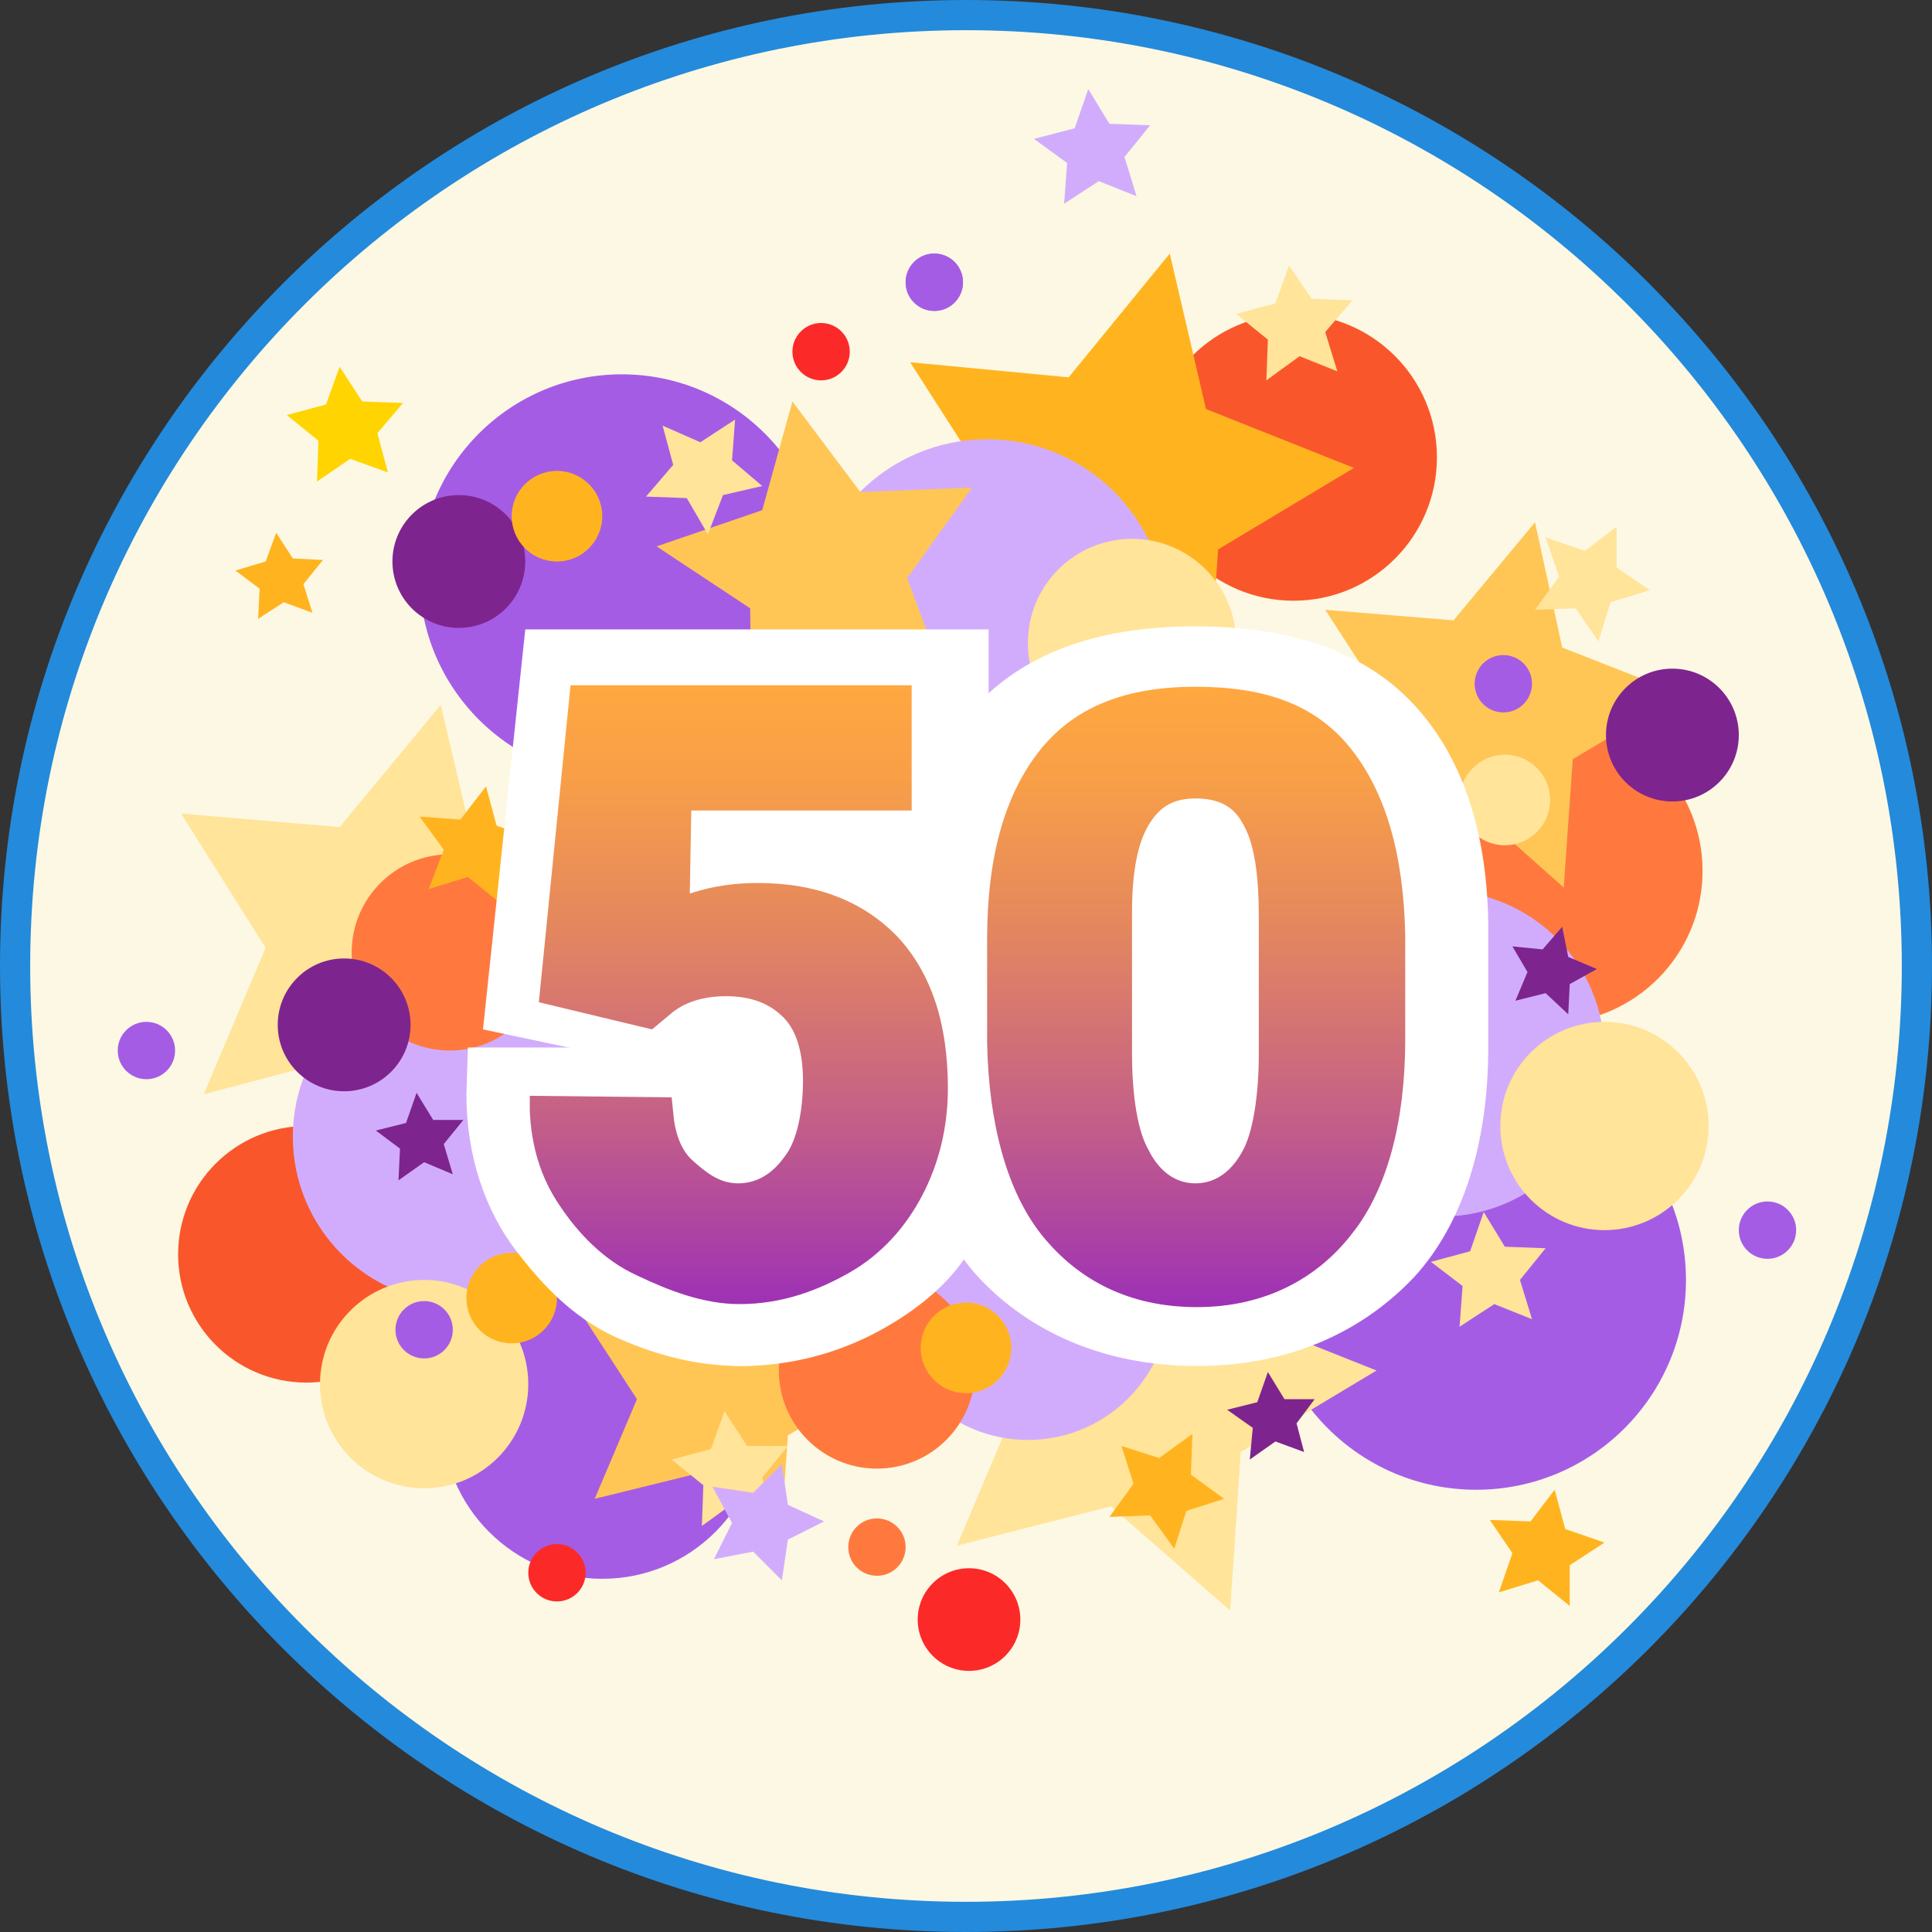 <?xml version="1.0" encoding="utf-8"?>
<!-- Generator: Adobe Illustrator 19.2.1, SVG Export Plug-In . SVG Version: 6.00 Build 0)  -->
<svg version="1.0" id="Layer_1" xmlns="http://www.w3.org/2000/svg" xmlns:xlink="http://www.w3.org/1999/xlink" x="0px" y="0px"
	 width="128px" height="128px" viewBox="0 0 128 128" style="enable-background:new 0 0 128 128;" xml:space="preserve">
<rect x="0" y="0" width="128" height="128" fill="#333333" stroke="none"/>
<style type="text/css">
	.st0{fill:#FCF8E3;}
	.st1{fill:#248ADB;}
	.st2{fill:#FF793E;}
	.st3{fill:#F9572B;}
	.st4{fill:#FFB41F;}
	.st5{fill:#FFD400;}
	.st6{fill:#A55CE5;}
	.st7{fill:#D2ACFC;}
	.st8{fill:#FFE499;}
	.st9{fill:#FFC655;}
	.st10{fill:#FFFFFF;}
	.st11{fill:url(#SVGID_1_);}
	.st12{fill:url(#SVGID_2_);}
	.st13{fill:#7E248E;}
	.st14{fill:#FC2929;}
</style>
<g>
	<g>
		<path class="st0" d="M64,127C29.3,127,1,98.7,1,64S29.3,1,64,1s63,28.3,63,63S98.7,127,64,127z"/>
		<path class="st1" d="M64,2c34.2,0,62,27.8,62,62s-27.8,62-62,62S2,98.2,2,64S29.8,2,64,2 M64,0C28.7,0,0,28.7,0,64s28.7,64,64,64
			s64-28.7,64-64S99.3,0,64,0L64,0z"/>
	</g>
	<circle class="st2" cx="102.7" cy="57.7" r="10.1"/>
	<circle class="st3" cx="85.7" cy="30.3" r="9.5"/>
	<circle class="st3" cx="20.3" cy="83.1" r="8.5"/>
	<polygon class="st4" points="103,98.7 103.7,101.3 106.3,102.2 104,103.7 104,106.4 101.9,104.7 99.3,105.5 100.2,102.9 
		98.7,100.7 101.4,100.8 	"/>
	<polygon class="st5" points="22.5,24.3 24,26.6 26.7,26.7 25,28.7 25.7,31.3 23.2,30.4 21,31.9 21.1,29.2 19,27.5 21.6,26.8 	"/>
	<circle class="st6" cx="41.2" cy="38.2" r="13.4"/>
	<circle class="st6" cx="97.8" cy="84.8" r="13.9"/>
	<circle class="st6" cx="61.9" cy="18.7" r="1.9"/>
	<circle class="st6" cx="39.9" cy="94" r="10.6"/>
	<polygon class="st4" points="77.5,16.8 79.9,27.1 89.7,31 80.7,36.4 80,46.9 72,40 61.8,42.6 66,32.9 60.3,24 70.8,25 	"/>
	<circle class="st7" cx="95.5" cy="69.8" r="10.8"/>
	<circle class="st7" cx="65.4" cy="41" r="11.9"/>
	<circle class="st8" cx="75" cy="42.6" r="6.9"/>
	<circle class="st8" cx="106.3" cy="74.6" r="6.9"/>
	<circle class="st8" cx="65.5" cy="84.8" r="6.9"/>
	<polygon class="st9" points="52.5,26.6 57,32.6 64.4,32.3 60.1,38.3 62.7,45.3 55.6,43.1 49.8,47.7 49.7,40.3 43.5,36.2 50.5,33.8 
			"/>
	<polygon class="st9" points="101.7,34.6 103.5,42.9 111.4,46 104.2,50.3 103.6,58.8 97.3,53.2 89.1,55.3 92.4,47.5 87.8,40.4 
		96.3,41.1 	"/>
	<polygon class="st9" points="50.1,81.8 51.7,88.8 58.3,91.4 52.2,95.1 51.7,102.3 46.3,97.6 39.4,99.3 42.2,92.7 38.3,86.7 
		45.5,87.3 	"/>
	<polygon class="st8" points="79.1,76.6 81.4,86.9 91.2,90.8 82.2,96.2 81.5,106.7 73.6,99.8 63.4,102.4 67.5,92.7 61.8,83.8 
		72.3,84.8 	"/>
	<circle class="st7" cx="68.1" cy="86" r="9.4"/>
	<polygon class="st4" points="18.3,35.3 19.4,37 21.4,37.1 20.1,38.7 20.7,40.6 18.8,39.9 17.1,41 17.2,39 15.6,37.8 17.6,37.2 	"/>
	<polygon class="st8" points="29.2,46.7 31.6,56.9 41.4,60.8 32.3,66.2 31.7,76.8 23.7,69.8 13.5,72.5 17.6,62.8 12,53.9 22.5,54.8 
			"/>
	<circle class="st7" cx="30.4" cy="75.3" r="11"/>
	<circle class="st2" cx="29.8" cy="63.1" r="6.5"/>
	<circle class="st2" cx="58.1" cy="90.8" r="6.5"/>
	<circle class="st8" cx="28.1" cy="91.7" r="6.9"/>
	<polygon class="st4" points="27.8,54.1 30.5,54.3 32.2,52.1 32.9,54.7 35.4,55.6 33.2,57.1 33.1,59.8 31,58.1 28.4,58.9 29.4,56.3 
			"/>
	<circle class="st4" cx="33.9" cy="86" r="3"/>
	<path class="st10" d="M51.3,56.5C51.3,56.5,51.3,56.5,51.3,56.5c-1.8,0-3.6-0.3-5.3,0.3l-0.1,5.3l19.6-0.3V41.7l-30.7,0L32,68.2
		l10.4,2.2l0.5-0.8l-10.9,0l-0.1,3c0,3.8,1.2,7.4,3.2,10c1.6,2.1,3.5,4.4,6,5.6c2.5,1.2,5.2,2.3,8,2.3c0,0,0,0,0,0
		c3.3,0,6.2-1.3,8.6-2.6c2.5-1.4,4.8-3.4,6.1-5.9c1.3-2.4,2.3-6,2.4-10.3c0.1-5-1.3-8.5-3.9-11.3C59.6,57.4,55.9,56.5,51.3,56.5z"/>
	<path class="st10" d="M42.5,69.4l-11.5,0l-0.1,3.1c0,4,1.2,7.7,3.4,10.5c1.7,2.2,3.6,4.2,6.3,5.5c2.6,1.2,5.4,2,8.5,2c0,0,0,0,0,0
		c3.4,0,6.5-0.9,9.1-2.3c2.6-1.4,5.1-3.4,6.4-6c1.4-2.6,2.4-6.2,2.5-10.8c0.1-5.3-1.4-9.6-4.1-12.6"/>
	<circle class="st8" cx="99.7" cy="53" r="3"/>
	<line class="st10" x1="42.3" y1="70.1" x2="42.7" y2="69.3"/>
	<path class="st10" d="M93.6,46.6c-3.3-3.5-8.2-5.1-14.4-5.1c0,0,0,0,0,0c-6.2,0-11,1.6-14.4,5.1c-3.3,3.4-4.9,8.4-4.9,14.8l0,8.2
		c0.1,6.2,1.8,11.7,5,15.1c3.3,3.5,8.2,5.8,14.4,5.8c0,0,0,0,0,0c6.3,0,11.1-2.4,14.4-5.9c3.2-3.5,4.9-8.8,4.9-15.2l0-8.3
		C98.5,54.9,96.8,50,93.6,46.6z"/>
	<linearGradient id="SVGID_1_" gradientUnits="userSpaceOnUse" x1="48.959" y1="45.334" x2="48.959" y2="86.5">
		<stop  offset="0" style="stop-color:#FFA83F"/>
		<stop  offset="0.148" style="stop-color:#F89F48"/>
		<stop  offset="0.388" style="stop-color:#E4875F"/>
		<stop  offset="0.688" style="stop-color:#C56186"/>
		<stop  offset="1" style="stop-color:#9E31B5"/>
	</linearGradient>
	<path class="st11" d="M50.2,58.5C50.2,58.5,50.2,58.5,50.2,58.5c-1.5,0-3,0.2-4.5,0.7l0.1-5.5l14.6,0v-8.3l-22.6,0l-2.1,21l7.5,1.8
		l1.2-1c0.9-0.8,2.2-1.2,3.7-1.2c1.7,0,2.9,0.5,3.8,1.4c0.9,0.9,1.3,2.4,1.3,4.2c0,2-0.4,4-1.2,5c-0.7,1-1.7,1.8-3.1,1.8
		c0,0,0,0,0,0c-1.3,0-2.2-0.8-3-1.5c-0.8-0.7-1.2-1.9-1.3-3.2l-0.1-1l-9.4-0.1l0,1c0.1,2.3,0.7,4.4,2,6.3c1.2,1.8,2.9,3.6,5.1,4.6
		c2.1,1,4.4,1.9,6.8,1.9c0,0,0,0,0,0c2.8,0,5.2-0.9,7.3-2.1c2.1-1.2,3.7-3,4.8-5.1c1.1-2.1,1.7-4.5,1.7-7.1c0-4.3-1.1-7.6-3.3-10
		C57.2,59.7,54.1,58.5,50.2,58.5z"/>
	<linearGradient id="SVGID_2_" gradientUnits="userSpaceOnUse" x1="79.244" y1="45.5" x2="79.244" y2="86.5">
		<stop  offset="0" style="stop-color:#FFA83F"/>
		<stop  offset="0.148" style="stop-color:#F89F48"/>
		<stop  offset="0.388" style="stop-color:#E4875F"/>
		<stop  offset="0.688" style="stop-color:#C56186"/>
		<stop  offset="1" style="stop-color:#9E31B5"/>
	</linearGradient>
	<path class="st12" d="M89.5,49.6c-2.4-3-5.8-4.1-10.3-4.1c0,0,0,0,0,0c-4.4,0-7.9,1.2-10.3,4.2c-2.3,2.9-3.5,7-3.5,12.5l0,6.9
		c0.1,5.3,1.3,9.8,3.6,12.7c2.4,3,5.8,4.8,10.3,4.8c0,0,0,0,0,0c4.5,0,8-1.9,10.3-4.9c2.3-2.9,3.5-7.4,3.5-12.8l0-6.9
		C93,56.6,91.8,52.5,89.5,49.6z M75,60.4c0-2.7,0.4-4.7,1.2-5.9c0.7-1.1,1.6-1.6,3-1.6c1.5,0,2.5,0.5,3.1,1.6
		c0.8,1.3,1.1,3.4,1.1,6.3l0,9c0,2.8-0.4,5.3-1.1,6.5c-0.6,1.1-1.6,2.1-3.1,2.1c0,0,0,0,0,0c-1.5,0-2.5-1-3.1-2.2
		C75.4,75,75,72.7,75,69.8L75,60.4z"/>
	<circle class="st13" cx="110.8" cy="48.7" r="4.4"/>
	<circle class="st13" cx="30.4" cy="37.2" r="4.4"/>
	<circle class="st13" cx="22.8" cy="67.9" r="4.4"/>
	<circle class="st4" cx="36.9" cy="34.2" r="3"/>
	<circle class="st4" cx="64" cy="89.3" r="3"/>
	<circle class="st6" cx="61.9" cy="18.7" r="1.9"/>
	<circle class="st6" cx="117.1" cy="81.5" r="1.9"/>
	<circle class="st14" cx="54.4" cy="23.3" r="1.9"/>
	<circle class="st14" cx="64.2" cy="107.3" r="3.4"/>
	<circle class="st14" cx="36.9" cy="104.2" r="1.9"/>
	<circle class="st2" cx="58.1" cy="102.5" r="1.9"/>
	<circle class="st6" cx="9.7" cy="69.6" r="1.9"/>
	<circle class="st6" cx="99.6" cy="45.3" r="1.9"/>
	<circle class="st6" cx="28.1" cy="88.1" r="1.9"/>
	<polygon class="st8" points="98.3,80.3 99.7,82.6 102.4,82.7 100.7,84.8 101.5,87.4 99,86.4 96.7,87.9 96.9,85.2 94.8,83.6 
		97.4,82.9 	"/>
	<polygon class="st8" points="85.4,17.6 86.9,19.8 89.6,19.9 87.8,22 88.6,24.6 86.1,23.6 83.9,25.2 84,22.5 81.9,20.8 84.5,20.1 	
		"/>
	<polygon class="st8" points="48,93.5 49.5,95.8 52.2,95.8 50.5,97.9 51.2,100.5 48.7,99.5 46.5,101.1 46.6,98.4 44.5,96.7 47.1,96 
			"/>
	<polygon class="st7" points="72.1,5.9 73.5,8.2 76.2,8.3 74.5,10.4 75.3,13 72.8,12 70.5,13.5 70.7,10.8 68.5,9.2 71.2,8.5 	"/>
	<polygon class="st7" points="51.8,97 52.2,99.7 54.6,100.8 52.2,102 51.8,104.7 49.9,102.8 47.3,103.3 48.5,100.9 47.2,98.5 
		49.9,98.9 	"/>
	<polygon class="st8" points="107.1,34.9 107.1,37.6 109.3,39.1 106.7,39.9 105.9,42.5 104.4,40.3 101.7,40.4 103.3,38.2 
		102.4,35.6 105,36.5 	"/>
	<polygon class="st4" points="79,95 78.9,97.7 81.1,99.3 78.6,100.1 77.8,102.6 76.2,100.4 73.5,100.5 75.1,98.3 74.3,95.8 
		76.8,96.6 	"/>
	<polygon class="st8" points="48.7,27.8 48.5,30.5 50.5,32.2 47.9,32.8 46.9,35.4 45.5,33 42.8,32.9 44.6,30.8 43.9,28.2 46.4,29.3 
			"/>
	<polygon class="st13" points="27.6,72.4 28.7,74.2 30.7,74.2 29.4,75.8 30,77.8 28.1,77 26.4,78.2 26.5,76.1 24.9,74.9 26.9,74.4 	
		"/>
	<polygon class="st13" points="84,90.9 85.1,92.7 87.1,92.7 85.9,94.3 86.4,96.2 84.5,95.5 82.8,96.7 83,94.6 81.3,93.4 83.3,92.9 	
		"/>
	<polygon class="st13" points="103.5,61.4 103.9,63.4 105.8,64.2 104,65.2 103.9,67.2 102.4,65.8 100.4,66.3 101.2,64.4 100.2,62.7 
		102.2,62.9 	"/>
</g>
</svg>
